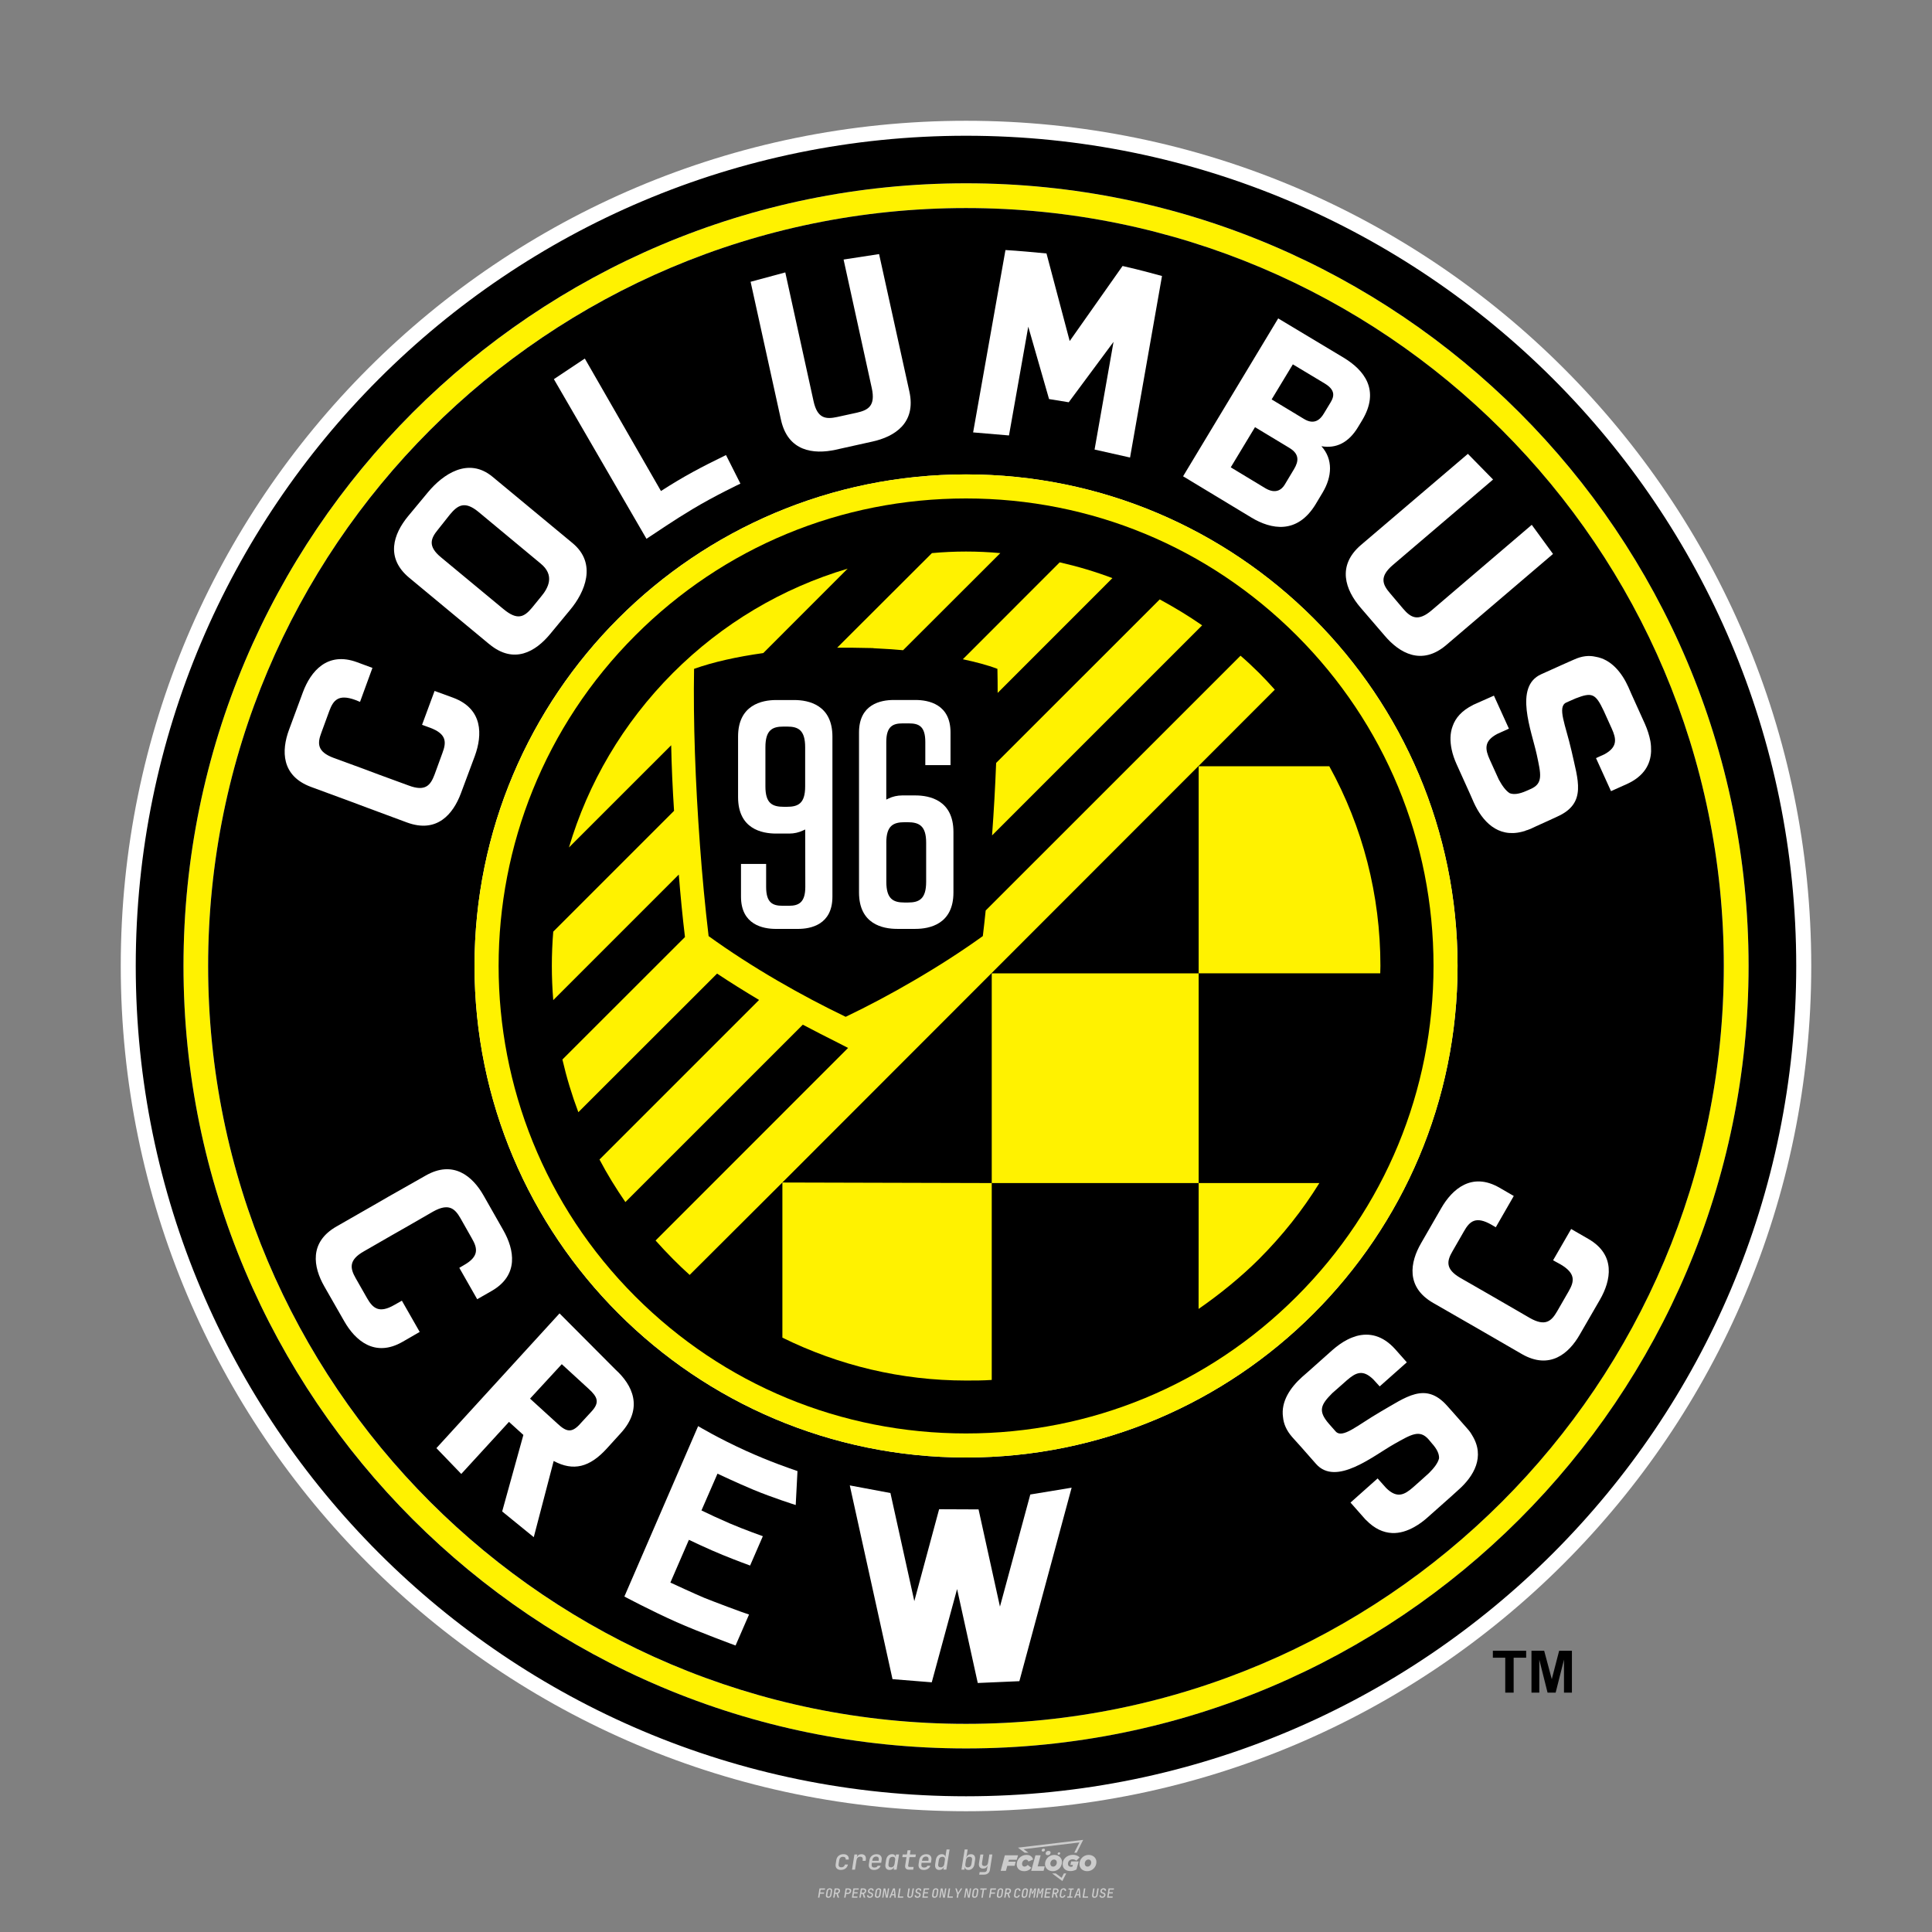 <?xml version="1.0" encoding="UTF-8"?>
<svg id="_图层_1" data-name="图层_1" xmlns="http://www.w3.org/2000/svg" version="1.1" viewBox="0 0 800 800">
  <rect x="0" y="0" width="800" height="800" fill="#808080" stroke="none"/>
  <!-- Created by @FCLOGO 2024-12-5 GMT+8 15:27:32 . https://fclogo.top/ -->
<!-- FOR PERSONAL USE ONLY NOT FOR COMMERCIAL USE -->
  <defs>
    <style>
      .st0 {
        fill: #ccc;
      }

      .st1 {
        fill: #fff;
      }

      .st2 {
        fill: #fff200;
      }
    </style>
  </defs>
  <path class="st0" d="M348.22,774.3c-.79,0-1.38-.22-1.77-.65-.39-.44-.53-1.03-.41-1.79l.25-1.65c.12-.75.45-1.35.98-1.78.53-.44,1.19-.65,1.98-.65s1.33.2,1.72.6c.39.4.55.94.47,1.62h-1.24c.03-.36-.06-.64-.26-.84-.2-.2-.5-.3-.89-.3-.42,0-.76.12-1.03.35-.27.23-.43.56-.5.99l-.26,1.66c-.07.44,0,.77.19,1,.19.23.5.35.92.35.39,0,.72-.1.98-.3.26-.2.44-.48.52-.85h1.24c-.14.69-.47,1.23-.99,1.63-.52.4-1.16.6-1.92.6ZM352.8,774.19l1-6.29h1.19l-.19,1.19c.34-.87.97-1.3,1.91-1.3.67,0,1.17.21,1.49.62.32.42.43.99.31,1.71l-.07.42h-1.27l.06-.32c.07-.45.01-.8-.17-1.04-.18-.24-.48-.36-.88-.36s-.74.12-1.01.37c-.27.24-.43.59-.5,1.03l-.63,3.97h-1.24ZM361.91,774.3c-.77,0-1.35-.22-1.73-.67s-.52-1.04-.4-1.77l.25-1.65c.08-.49.26-.92.52-1.28s.6-.65,1.01-.85c.41-.2.87-.3,1.38-.3.77,0,1.35.22,1.73.67.39.45.52,1.04.39,1.77l-.17,1.12h-3.85l-.09.53c-.15.95.22,1.43,1.11,1.43.72,0,1.17-.25,1.37-.74h1.22c-.17.53-.5.96-1.01,1.28-.5.32-1.09.47-1.76.47ZM361.23,770.22l-.05.29h2.65s.05-.3.05-.3c.07-.47.01-.82-.17-1.07-.18-.25-.49-.37-.92-.37s-.8.13-1.06.38c-.26.25-.43.61-.51,1.08ZM368.33,774.3c-.63,0-1.1-.21-1.41-.64s-.4-1-.27-1.73l.27-1.77c.11-.73.39-1.31.84-1.74.44-.43.98-.64,1.61-.64.47,0,.83.12,1.09.35.26.24.39.56.38.96h.02l.17-1.2h1.24l-1,6.29h-1.22l.19-1.2h-.02c-.12.41-.35.73-.69.97s-.74.35-1.21.35ZM368.93,773.23c.39,0,.72-.12.98-.36.26-.24.43-.57.5-1.01l.25-1.65c.07-.43,0-.76-.18-1-.19-.24-.47-.36-.86-.36s-.72.12-.98.35c-.26.24-.42.57-.49,1.01l-.25,1.65c-.07.44-.01.78.17,1.01.18.23.47.35.88.35ZM376.35,774.19c-.57,0-.99-.16-1.26-.47-.27-.31-.36-.75-.27-1.32l.54-3.39h-1.74l.17-1.12h1.74l.27-1.72h1.24l-.27,1.72h2.47l-.18,1.12h-2.46l-.54,3.39c-.08.44.1.66.53.66h1.72l-.17,1.12h-1.77ZM382.5,774.3c-.77,0-1.35-.22-1.73-.67s-.52-1.04-.4-1.77l.25-1.65c.08-.49.26-.92.52-1.28s.6-.65,1.01-.85c.41-.2.87-.3,1.38-.3.77,0,1.35.22,1.73.67.39.45.52,1.04.39,1.77l-.17,1.12h-3.85l-.09.53c-.15.95.22,1.43,1.11,1.43.72,0,1.17-.25,1.37-.74h1.22c-.17.53-.5.96-1.01,1.28-.5.32-1.09.47-1.76.47ZM381.83,770.22l-.05.29h2.65s.05-.3.05-.3c.07-.47.01-.82-.17-1.07-.18-.25-.49-.37-.92-.37s-.8.13-1.06.38c-.26.25-.43.61-.51,1.08ZM388.92,774.3c-.63,0-1.1-.21-1.4-.64-.3-.42-.39-1-.28-1.73l.27-1.77c.11-.73.39-1.31.84-1.74.44-.43.98-.64,1.61-.64.47,0,.83.12,1.09.35.26.24.39.56.38.96h.02l.21-1.47.3-1.8h1.24l-1.33,8.35h-1.22l.19-1.2h-.02c-.12.41-.35.73-.69.97s-.74.35-1.21.35ZM389.53,773.23c.39,0,.72-.12.98-.36.26-.24.43-.57.5-1.01l.25-1.65c.08-.43.02-.76-.17-1-.19-.24-.48-.36-.87-.36s-.72.12-.98.35c-.26.24-.42.57-.49,1.01l-.25,1.65c-.08.44-.02.78.16,1.01s.48.35.88.35ZM401.02,774.3c-.47,0-.84-.12-1.1-.35-.26-.23-.39-.56-.38-.97h-.01l-.19,1.2h-1.22l1.33-8.35h1.24l-.29,1.8-.27,1.47h.05c.12-.41.35-.73.69-.97.34-.23.74-.35,1.21-.35.63,0,1.1.21,1.4.64.3.43.39,1.01.28,1.74l-.27,1.77c-.11.73-.39,1.31-.84,1.73-.45.42-.98.64-1.61.64ZM400.77,773.23c.4,0,.72-.12.98-.35.26-.23.42-.57.5-1.01l.25-1.65c.07-.43.01-.77-.17-1.01-.18-.24-.47-.35-.87-.35s-.72.12-.98.36-.43.57-.5,1l-.25,1.65c-.07.44-.01.77.17,1.01.18.24.47.36.87.36ZM405.47,776.25l.17-1.06h1.93c.64,0,1.01-.3,1.1-.9l.1-.67.21-1.19h-.03c-.12.42-.35.74-.68.97-.33.23-.73.34-1.2.34-.63,0-1.09-.2-1.4-.6s-.41-.94-.3-1.63l.58-3.6h1.24l-.56,3.48c-.06.41,0,.73.18.96s.47.34.85.34.72-.12.98-.37c.27-.24.43-.58.49-1.02l.54-3.4h1.24l-1.01,6.41c-.1.6-.37,1.08-.81,1.42-.44.35-1,.52-1.67.52h-1.95ZM417.79,770.09h3.22l.54-1.85h-5.47l-1.71,6.44h2.15l.59-2.1h3.03l.44-1.71h-3.03l.24-.78ZM424.23,772.92c-.59,0-1.02-.39-1.02-1.12,0-.88.63-1.76,1.61-1.76.49,0,.88.24,1.02.78l1.95-.83c-.29-1.17-1.27-1.9-2.64-1.9-2.78,0-4.15,2.15-4.15,3.9s1.27,2.83,3.07,2.83c1.37,0,2.34-.59,2.98-1.42l-1.51-1.17c-.39.44-.83.68-1.32.68ZM430.91,768.23h-2.15l-1.76,6.44h5.12l.49-1.85h-2.93l1.22-4.59ZM439.75,771.01c0-1.66-1.32-2.93-3.22-2.93-2.2,0-3.81,1.81-3.81,3.81,0,1.66,1.32,2.93,3.22,2.93,2.2,0,3.81-1.81,3.81-3.81ZM434.92,771.7c0-.83.59-1.71,1.51-1.71.78,0,1.17.54,1.17,1.22,0,.83-.59,1.71-1.51,1.71-.78,0-1.17-.54-1.17-1.22ZM443.21,772.23h1.07l-.2.68c-.15.05-.34.1-.59.1-.68,0-1.27-.39-1.27-1.22,0-1.02.73-1.9,1.95-1.9.59,0,1.12.24,1.51.59l1.37-1.37c-.44-.54-1.51-1.07-2.73-1.07-2.59,0-4.29,1.76-4.29,3.86s1.61,2.88,3.22,2.88c.93,0,1.85-.29,2.49-.68l.93-3.32h-3.12l-.34,1.46ZM450.78,768.08c-2.2,0-3.81,1.81-3.81,3.81,0,1.66,1.32,2.93,3.22,2.93,2.2,0,3.81-1.81,3.81-3.81,0-1.66-1.32-2.93-3.22-2.93ZM450.34,772.92c-.78,0-1.17-.54-1.17-1.22,0-.83.59-1.71,1.51-1.71.78,0,1.17.54,1.17,1.22,0,.83-.59,1.71-1.51,1.71ZM437.94,767.5c-.05.29.1.49.44.49s.54-.2.63-.49c.05-.24-.1-.49-.44-.49s-.59.24-.63.49ZM432.13,765.5c-.44,0-.73.24-.78.59s.1.59.54.59.73-.24.78-.59c.1-.34-.1-.59-.54-.59ZM433.01,767.3c-.1.54.15.88.83.88.63,0,1.07-.39,1.17-.88s-.15-.88-.83-.88c-.68,0-1.07.39-1.17.88ZM439.6,777.55l-2.44-1.81h-1.51l4.25,3.17,1.61-3.17h-.98l-.93,1.81ZM425.84,767.16l-2-1.46,23.13-2.78-2.15,4.25h1.02l2.68-5.32-26.99,3.22,2.78,2.1h1.51ZM338.72,785.79l.61-3.83h2.32l-.08.52h-1.76l-.18,1.14h1.63l-.08.52h-1.62l-.26,1.64h-.57ZM342.97,785.84c-.36,0-.62-.1-.8-.3-.17-.2-.23-.47-.18-.82l.27-1.7c.06-.34.2-.61.44-.82.24-.2.54-.3.89-.3s.62.1.8.3c.17.2.24.47.18.81l-.27,1.71c-.06.34-.2.62-.44.82-.24.2-.54.3-.9.3ZM343.05,785.33c.19,0,.35-.05.47-.16.12-.11.19-.26.23-.46l.27-1.7c.03-.2,0-.35-.08-.46-.08-.11-.22-.16-.41-.16s-.35.05-.46.16c-.12.1-.19.26-.22.46l-.27,1.7c-.03.2,0,.35.08.46s.22.16.41.16ZM345,785.79l.61-3.83h1.2c.24,0,.44.05.6.14.16.09.28.22.36.39s.09.37.05.59c-.04.26-.14.48-.3.67-.16.19-.37.32-.6.39l.54,1.64h-.62l-.48-1.57h-.54l-.25,1.57h-.57ZM345.89,783.71h.64c.19,0,.35-.06.48-.17.13-.11.21-.26.24-.45.03-.19,0-.35-.09-.46-.09-.11-.24-.17-.43-.17h-.64l-.2,1.25ZM349.54,785.79l.61-3.83h1.25c.37,0,.65.1.84.31.19.21.26.49.2.84-.04.23-.12.44-.25.61s-.29.31-.49.4c-.2.09-.42.14-.66.14h-.69l-.24,1.52h-.57ZM350.43,783.75h.69c.19,0,.36-.06.49-.18.14-.12.22-.27.25-.47s0-.35-.1-.47-.25-.18-.44-.18h-.69l-.21,1.29ZM352.75,785.79l.61-3.83h2.25l-.08.5h-1.7l-.17,1.09h1.51l-.08.5h-1.51l-.19,1.24h1.69l-.08.5h-2.25ZM355.84,785.79l.61-3.83h1.2c.24,0,.44.05.6.14.16.09.28.22.36.39s.09.37.05.59c-.04.26-.14.48-.3.67-.16.19-.37.32-.6.39l.54,1.64h-.62l-.48-1.57h-.54l-.25,1.57h-.57ZM356.74,783.71h.64c.19,0,.35-.06.48-.17.13-.11.21-.26.24-.45.03-.19,0-.35-.09-.46-.09-.11-.24-.17-.43-.17h-.64l-.2,1.25ZM360.13,785.84c-.39,0-.67-.1-.87-.29-.19-.19-.26-.45-.22-.78h.57c-.03.17.01.31.12.41.11.1.27.15.48.15.2,0,.37-.05.5-.15.13-.1.21-.23.24-.4.02-.15,0-.28-.06-.39-.06-.11-.16-.18-.29-.22l-.46-.14c-.27-.08-.46-.22-.59-.41-.13-.19-.17-.42-.13-.68.04-.21.11-.39.23-.55s.27-.28.46-.37.4-.13.64-.13c.35,0,.62.1.8.29.18.19.25.44.2.76h-.57c.03-.17,0-.3-.09-.4-.09-.1-.23-.14-.42-.14s-.34.04-.46.13c-.12.09-.19.21-.21.38-.02.15,0,.28.05.39s.16.18.29.22l.47.15c.26.08.46.22.58.41.12.19.17.42.12.69-.04.22-.12.41-.24.57-.13.16-.29.29-.49.38-.2.09-.42.13-.66.13ZM363.27,785.84c-.36,0-.62-.1-.8-.3-.17-.2-.23-.47-.18-.82l.27-1.7c.06-.34.2-.61.44-.82.24-.2.54-.3.89-.3s.62.1.8.3c.17.2.24.47.18.81l-.27,1.71c-.06.34-.2.62-.44.82-.24.2-.54.3-.9.3ZM363.34,785.33c.19,0,.35-.05.47-.16.12-.11.19-.26.23-.46l.27-1.7c.03-.2,0-.35-.08-.46-.08-.11-.22-.16-.41-.16s-.35.05-.46.16c-.12.1-.19.26-.22.46l-.27,1.7c-.03.2,0,.35.08.46s.22.16.41.16ZM365.28,785.79l.61-3.83h.71l.62,3.19c0-.1.02-.22.03-.36.01-.14.03-.29.04-.44.02-.15.04-.29.06-.41l.31-1.98h.52l-.61,3.83h-.71l-.61-3.19c0,.09-.02.21-.03.34s-.03.28-.04.42c-.02.15-.04.28-.06.41l-.31,2.01h-.53ZM368.23,785.79l1.59-3.83h.75l.37,3.83h-.56l-.07-.97h-1.09l-.39.97h-.59ZM369.39,784.34h.87l-.09-1.1c-.02-.2-.03-.37-.04-.51,0-.14-.01-.24-.01-.3-.02.06-.05.16-.1.3s-.11.31-.19.5l-.44,1.11ZM371.72,785.79l.61-3.83h.57l-.52,3.31h1.67l-.08.52h-2.25ZM376.68,785.84c-.37,0-.63-.1-.8-.3-.17-.2-.22-.47-.17-.82l.44-2.76h.57l-.44,2.76c-.03.2,0,.35.07.46.08.11.21.17.41.17s.35-.06.46-.17c.12-.11.19-.27.22-.46l.44-2.76h.57l-.44,2.76c-.06.35-.2.62-.43.82-.23.2-.53.3-.9.3ZM379.84,785.84c-.39,0-.67-.1-.87-.29-.19-.19-.26-.45-.22-.78h.57c-.03.17.01.31.12.41.11.1.27.15.48.15.2,0,.37-.05.5-.15.13-.1.21-.23.24-.4.02-.15,0-.28-.06-.39-.06-.11-.16-.18-.29-.22l-.46-.14c-.27-.08-.46-.22-.59-.41-.13-.19-.17-.42-.13-.68.04-.21.11-.39.23-.55s.27-.28.46-.37.4-.13.64-.13c.35,0,.62.1.8.29.18.19.25.44.2.76h-.57c.03-.17,0-.3-.09-.4-.09-.1-.23-.14-.42-.14s-.34.04-.46.13c-.12.09-.19.21-.21.38-.02.15,0,.28.05.39s.16.18.29.22l.47.15c.26.08.46.22.58.41.12.19.17.42.12.69-.04.22-.12.41-.24.57-.13.16-.29.29-.49.38-.2.09-.42.13-.66.13ZM381.91,785.79l.61-3.83h2.25l-.08.5h-1.7l-.17,1.09h1.51l-.08.5h-1.51l-.19,1.24h1.69l-.08.5h-2.25ZM386.94,785.84c-.36,0-.62-.1-.8-.3-.17-.2-.23-.47-.18-.82l.27-1.7c.06-.34.2-.61.44-.82.24-.2.54-.3.89-.3s.62.1.8.3c.17.2.24.47.18.81l-.27,1.71c-.06.34-.2.62-.44.82-.24.2-.54.3-.9.3ZM387.02,785.33c.19,0,.35-.05.47-.16.12-.11.19-.26.23-.46l.27-1.7c.03-.2,0-.35-.08-.46-.08-.11-.22-.16-.41-.16s-.35.05-.46.16c-.12.1-.19.26-.22.46l-.27,1.7c-.03.2,0,.35.08.46s.22.16.41.16ZM388.95,785.79l.61-3.83h.71l.62,3.19c0-.1.02-.22.03-.36.01-.14.03-.29.04-.44.02-.15.04-.29.06-.41l.31-1.98h.52l-.61,3.83h-.71l-.61-3.19c0,.09-.02.21-.03.34s-.03.28-.04.42c-.02.15-.04.28-.06.41l-.31,2.01h-.53ZM392.25,785.79l.61-3.83h.57l-.52,3.31h1.67l-.08.52h-2.25ZM396.12,785.79l.22-1.41-.75-2.42h.58l.45,1.45c.03.09.05.18.07.27.02.08.03.15.03.19.02-.04.05-.1.09-.19.04-.08.09-.17.14-.27l.9-1.45h.6l-1.53,2.42-.22,1.41h-.57ZM399.22,785.79l.61-3.83h.71l.62,3.19c0-.1.02-.22.03-.36.01-.14.03-.29.04-.44.02-.15.04-.29.06-.41l.31-1.98h.52l-.61,3.83h-.71l-.61-3.19c0,.09-.02.21-.03.34s-.03.28-.04.42c-.02.15-.04.28-.06.41l-.31,2.01h-.53ZM403.51,785.84c-.36,0-.62-.1-.8-.3-.18-.2-.23-.47-.18-.82l.27-1.7c.06-.34.2-.61.44-.82.24-.2.54-.3.89-.3s.62.1.8.3c.17.2.24.47.18.81l-.27,1.71c-.06.34-.2.62-.44.82-.24.2-.54.3-.89.3ZM403.58,785.33c.19,0,.35-.05.47-.16.12-.11.19-.26.23-.46l.27-1.7c.03-.2,0-.35-.08-.46-.08-.11-.22-.16-.41-.16s-.35.05-.46.16c-.12.1-.19.26-.22.46l-.27,1.7c-.03.2,0,.35.08.46.08.11.22.16.41.16ZM406.38,785.79l.52-3.31h-1.02l.08-.52h2.62l-.08.52h-1.03l-.52,3.31h-.57ZM409.52,785.79l.61-3.83h2.32l-.08.52h-1.76l-.18,1.14h1.63l-.08.52h-1.62l-.26,1.64h-.57ZM413.77,785.84c-.36,0-.62-.1-.8-.3-.18-.2-.23-.47-.18-.82l.27-1.7c.06-.34.2-.61.44-.82.24-.2.54-.3.89-.3s.62.1.8.3c.17.2.24.47.18.81l-.27,1.71c-.06.34-.2.62-.44.82-.24.2-.54.3-.89.3ZM413.85,785.33c.19,0,.35-.05.47-.16.12-.11.19-.26.23-.46l.27-1.7c.03-.2,0-.35-.08-.46-.08-.11-.22-.16-.41-.16s-.35.05-.46.16c-.12.1-.19.26-.22.46l-.27,1.7c-.03.2,0,.35.08.46.08.11.22.16.41.16ZM415.8,785.79l.61-3.83h1.2c.24,0,.44.05.6.14.16.09.28.22.36.39s.09.37.05.59c-.04.26-.14.48-.3.67-.16.19-.37.32-.6.39l.54,1.64h-.62l-.48-1.57h-.54l-.25,1.57h-.57ZM416.69,783.71h.64c.19,0,.35-.06.48-.17.13-.11.21-.26.24-.45.03-.19,0-.35-.09-.46-.09-.11-.24-.17-.43-.17h-.64l-.2,1.25ZM420.91,785.84c-.36,0-.63-.1-.81-.3-.18-.2-.24-.47-.19-.82l.27-1.7c.06-.35.21-.62.45-.82s.55-.3.91-.3.63.1.81.3c.18.2.24.47.19.82h-.57c.03-.2,0-.35-.09-.46-.09-.11-.23-.16-.42-.16s-.35.05-.47.16c-.12.1-.2.26-.23.45l-.27,1.71c-.03.2,0,.35.09.46.09.11.23.16.42.16s.35-.05.47-.16.2-.26.23-.46h.57c-.03.23-.11.43-.24.59s-.28.3-.47.39c-.19.09-.4.14-.64.14ZM424.03,785.84c-.36,0-.62-.1-.8-.3-.18-.2-.23-.47-.18-.82l.27-1.7c.06-.34.2-.61.44-.82.24-.2.54-.3.89-.3s.62.1.8.3c.17.2.24.47.18.81l-.27,1.71c-.06.34-.2.62-.44.82-.24.2-.54.3-.89.3ZM424.11,785.33c.19,0,.35-.05.47-.16.12-.11.19-.26.23-.46l.27-1.7c.03-.2,0-.35-.08-.46-.08-.11-.22-.16-.41-.16s-.35.05-.46.16c-.12.1-.19.26-.22.46l-.27,1.7c-.03.2,0,.35.08.46.08.11.22.16.41.16ZM425.97,785.79l.61-3.83h.69l.18,1.23c.02.12.04.23.05.33.01.1.02.18.03.24.02-.06.05-.14.09-.24.04-.11.09-.22.15-.34l.57-1.22h.71l-.61,3.83h-.54l.2-1.29c.02-.17.06-.35.1-.55.04-.2.09-.4.14-.61s.1-.4.14-.59c.05-.19.09-.35.13-.49l-.86,1.86h-.55l-.28-1.86c0,.14-.01.29-.02.47s-.02.37-.04.57c-.02.2-.04.41-.06.61-.02.2-.05.4-.08.57l-.2,1.29h-.54ZM429.11,785.79l.61-3.83h.69l.18,1.23c.02.12.04.23.05.33.01.1.02.18.03.24.02-.06.05-.14.09-.24.04-.11.09-.22.15-.34l.57-1.22h.71l-.61,3.83h-.54l.2-1.29c.02-.17.06-.35.1-.55.04-.2.09-.4.14-.61s.1-.4.14-.59c.05-.19.09-.35.13-.49l-.86,1.86h-.55l-.28-1.86c0,.14-.01.29-.02.47s-.02.37-.04.57c-.02.2-.04.41-.06.61-.02.2-.05.4-.08.57l-.2,1.29h-.54ZM432.41,785.79l.61-3.83h2.25l-.08.5h-1.7l-.17,1.09h1.51l-.08.5h-1.51l-.19,1.24h1.69l-.08.5h-2.25ZM435.51,785.79l.61-3.83h1.2c.24,0,.44.05.6.14.16.09.28.22.36.39s.09.37.05.59c-.04.26-.14.48-.3.67-.16.19-.37.32-.6.39l.54,1.64h-.62l-.48-1.57h-.54l-.25,1.57h-.57ZM436.4,783.71h.64c.19,0,.35-.06.48-.17.13-.11.21-.26.24-.45.03-.19,0-.35-.09-.46-.09-.11-.24-.17-.43-.17h-.64l-.2,1.25ZM439.8,785.84c-.36,0-.63-.1-.81-.3-.18-.2-.24-.47-.19-.82l.27-1.7c.06-.35.21-.62.45-.82s.55-.3.91-.3.63.1.81.3c.18.2.24.47.19.82h-.57c.03-.2,0-.35-.09-.46-.09-.11-.23-.16-.42-.16s-.35.05-.47.16c-.12.1-.2.26-.23.45l-.27,1.71c-.03.2,0,.35.09.46.09.11.23.16.42.16s.35-.05.47-.16.2-.26.23-.46h.57c-.03.23-.11.43-.24.59s-.28.3-.47.39c-.19.09-.4.14-.64.14ZM441.88,785.79l.08-.5h.78l.45-2.82h-.78l.08-.5h2.13l-.08.5h-.78l-.45,2.82h.78l-.08.5h-2.13ZM444.74,785.79l1.59-3.83h.75l.37,3.83h-.56l-.07-.97h-1.09l-.39.97h-.59ZM445.9,784.34h.87l-.09-1.1c-.02-.2-.03-.37-.04-.51,0-.14-.01-.24-.01-.3-.02.06-.05.16-.1.3s-.11.31-.19.5l-.44,1.11ZM448.24,785.79l.61-3.83h.57l-.52,3.31h1.67l-.08.52h-2.25ZM453.19,785.84c-.37,0-.63-.1-.8-.3-.17-.2-.22-.47-.17-.82l.44-2.76h.57l-.44,2.76c-.03.2,0,.35.07.46.08.11.21.17.41.17s.35-.06.46-.17c.12-.11.19-.27.22-.46l.44-2.76h.57l-.44,2.76c-.06.35-.2.62-.43.82-.23.2-.53.3-.9.3ZM456.36,785.84c-.39,0-.67-.1-.87-.29-.19-.19-.26-.45-.22-.78h.57c-.03.17.01.31.12.41.11.1.27.15.48.15.2,0,.37-.05.5-.15s.21-.23.24-.4c.02-.15,0-.28-.06-.39s-.16-.18-.29-.22l-.46-.14c-.27-.08-.46-.22-.59-.41-.13-.19-.17-.42-.13-.68.04-.21.11-.39.23-.55s.27-.28.46-.37c.19-.09.4-.13.64-.13.35,0,.62.1.8.29.18.19.25.44.2.76h-.57c.03-.17,0-.3-.09-.4-.09-.1-.23-.14-.42-.14s-.34.04-.46.13c-.12.09-.19.21-.21.38-.02.15,0,.28.05.39s.16.18.29.22l.47.15c.26.08.46.22.58.41.12.19.17.42.12.69-.04.22-.12.41-.24.57-.13.16-.29.29-.49.38-.2.09-.42.13-.66.13ZM458.42,785.79l.61-3.83h2.25l-.08.5h-1.7l-.17,1.09h1.51l-.08.5h-1.51l-.19,1.24h1.69l-.08.5h-2.25Z"/>
  <g>
    <g>
      <g>
        <g id="g4674">
          <path id="path4676" class="st1" d="M750,399.97c0,193.3-156.67,350.02-349.98,350.02S50,593.27,50,399.97,206.69,50.01,400.02,50.01s349.98,156.69,349.98,349.96"/>
        </g>
        <g id="g4678">
          <path id="path4680" class="st2" d="M399.99,713.82c-173.3,0-313.81-140.48-313.81-313.85S226.69,86.15,399.99,86.15s313.8,140.51,313.8,313.81-140.51,313.85-313.8,313.85M400.03,75.92c-179,0-324.05,145.14-324.05,324.05s145.06,324.02,324.05,324.02,324.02-145.04,324.02-324.02S578.97,75.92,400.03,75.92"/>
        </g>
        <g id="g4682">
          <path id="path4684" d="M400.03,603.52c-112.4,0-203.54-91.11-203.54-203.56s91.14-203.51,203.54-203.51,203.51,91.14,203.51,203.51-91.14,203.56-203.51,203.56M399.99,86.15c-173.3,0-313.81,140.51-313.81,313.81s140.51,313.85,313.81,313.85,313.8-140.46,313.8-313.85S573.28,86.15,399.99,86.15"/>
        </g>
        <g id="g4766">
          <path id="path4768" d="M400.03,723.99c-179,0-324.05-145.04-324.05-324.02S221.03,75.9,400.03,75.9s324.02,145.14,324.02,324.07-145.07,324.02-324.02,324.02M400.03,56.21c-189.9,0-343.82,153.92-343.82,343.77s153.92,343.82,343.82,343.82,343.75-153.92,343.75-343.82S589.88,56.21,400.03,56.21"/>
        </g>
      </g>
      <path class="st2" d="M400.03,196.44c-112.4,0-203.54,91.14-203.54,203.52s91.14,203.56,203.54,203.56,203.51-91.12,203.51-203.56-91.14-203.52-203.51-203.52"/>
      <path d="M536.92,536.84c-36.59,36.59-85.22,56.72-136.93,56.72s-100.37-20.13-136.93-56.72c-75.46-75.49-75.46-198.26,0-273.72,36.56-36.59,85.17-56.72,136.93-56.72s100.33,20.13,136.93,56.72c36.53,36.53,56.67,85.18,56.67,136.81s-20.15,100.42-56.67,136.91"/>
    </g>
    <g>
      <g>
        <g id="g4782">
          <path id="path4784" class="st2" d="M521.36,278.65c-2.51-2.49-5.04-4.86-7.68-7.14l-105.53,105.51c-.38,3.57-.75,7.12-1.18,10.59-8.65,6.22-18.3,12.45-28.68,18.49-9.36,5.48-18.8,10.47-28.11,14.94-9.28-4.46-18.75-9.46-28.1-14.9-10.27-5.97-19.91-12.2-28.66-18.52-1.44-12.11-2.64-24.79-3.58-37.62-1.93-26.22-2.82-51.38-2.44-73.04,7.82-2.8,17.69-5.01,28.66-6.54l34.93-34.95c-27.03,8.02-51.84,22.67-72.34,43.18-20.84,20.91-35.21,45.77-43.06,72.27l42.33-42.32c.17,8.58.56,17.41,1.19,27.15l-50.02,50.02c-.78,9.43-.78,18.9,0,28.36l51.98-51.99c.71,8.81,1.54,17.41,2.56,25.87l-50.75,50.71c1.71,7.4,3.9,14.65,6.6,21.82l57.45-57.4c5.53,3.7,11.33,7.29,17.39,10.92l-66.08,66.07c3.15,6.02,6.8,11.92,10.72,17.62l73.47-73.45c4.83,2.54,9.58,5,14.54,7.47l4.2,2.16-79.71,79.74c2.32,2.59,4.71,5.16,7.19,7.65,2.22,2.24,4.56,4.48,6.92,6.6l38.38-38.27,203.92-204.07c-2.12-2.41-4.3-4.7-6.52-6.94"/>
        </g>
        <g id="g4790">
          <path id="path4792" class="st2" d="M347.24,268.21c1.91-.03,3.85-.03,5.96,0l7.34.13c.51,0,1,0,1.48.1l2.22.12c3.3.13,6.54.4,9.71.68l40.26-40.21c-4.73-.43-9.43-.65-14.21-.65s-9.44.22-14.11.65l-39.25,39.18h.6Z"/>
        </g>
        <g id="g4794">
          <path id="path4796" class="st2" d="M413.01,276.96c.07,3.17.1,6.57.1,9.96l47.51-47.53c-7.1-2.69-14.4-4.86-21.82-6.54l-40.11,40.13c5.26,1.13,10.16,2.39,14.32,3.98"/>
        </g>
        <g id="g4798">
          <path id="path4800" class="st2" d="M410.79,345.93l86.99-86.99c-5.66-3.93-11.55-7.48-17.56-10.74l-67.74,67.71c-.38,9.72-.93,19.78-1.69,30.02"/>
        </g>
      </g>
      <g>
        <g id="g4778">
          <path id="path4780" class="st2" d="M323.97,553.89c23.37,11.53,49.24,17.76,76.02,17.76,3.48,0,7.22,0,10.67-.25v-81.52l-86.69-.23v64.24Z"/>
        </g>
        <g id="g4786">
          <path id="path4788" class="st2" d="M521.36,521.32c9.66-9.69,17.99-20.16,24.96-31.45h-49.98l-.03,52.13c8.63-5.96,17.47-13.13,25.06-20.68"/>
        </g>
        <path id="path4802" class="st2" d="M410.66,489.88h85.68v-86.83h-85.68v86.83Z"/>
        <g id="g4808">
          <path id="path4810" class="st2" d="M571.6,399.93c0-29.34-7.34-57.57-21.16-82.63h-54.1v85.73h75.19c0-1.06.07-2.04.07-3.1"/>
        </g>
      </g>
    </g>
    <g>
      <g id="g4722">
        <path id="path4724" class="st1" d="M571.41,584.72c-9.36,5.41-15.58,11.25-18.42,7.92l-2.75-3.12c-4.6-5.31-3.35-7.85,1.43-12.65,1.68-1.51,5.97-5.21,6.02-5.31,3.67-3.17,6.57-4.73,11.04-.3l2.57,2.82,11.23-9.97-4.81-5.44c-5.23-5.81-10.8-6.84-15.93-5.48-1.31.38-2.56.86-3.83,1.51-2.21,1.11-4.28,2.64-6.21,4.31l-10.19,9.08-2.37,2.07c-4.85,4.35-8.86,10.14-7.92,16.66.25,2.72,1.39,5.48,3.77,8.2l.81.91,2.95,3.27,6.16,7c8.3,9.33,23.58-3.3,32.34-8.26,7.1-3.98,10.55-6.19,14.32-1.83l1.24,1.49c2.27,2.51,3.09,4.48,3.02,6.26-.46,1.94-2.07,4.02-4.15,6.09-1.44,1.34-6.62,5.94-6.67,5.97-3.5,3.04-6.56,4.7-11.07.25l-3.55-3.98-11.22,9.99,6.31,7.15h.05c3.55,3.7,7.22,5.29,10.85,5.46,3.19.15,6.34-.88,9.28-2.54,1.89-1.06,3.67-2.36,5.34-3.85l10.06-8.94,2.8-2.54c6.36-5.63,11.15-13.74,5.68-22.59-.27-.41-.48-.85-.78-1.26-.08-.03-.12-.1-.13-.17-.32-.41-.63-.85-1.01-1.23,0,0-.05-.03-.41-.48-.58-.68-2.07-2.31-5.66-6.42-.91-1.01-1.19-1.29-2.34-2.62-9.04-10.22-17.11-3.57-27.85,2.56"/>
      </g>
      <g id="g4726">
        <path id="path4728" class="st1" d="M626.82,495.23l-5.87-3.4c-11.45-6.64-19.62.48-24.21,8.53l-8.26,14.35c-4.63,7.93-6.46,18.27,5.01,24.83l15.33,8.81,6.07,3.5,15.35,8.88c11.43,6.52,19.4-.15,23.96-8.2l8.28-14.32c4.63-8.02,6.67-18.6-4.76-25.19l-7.14-4.12-7.48,12.96,3.09,1.69c6.41,3.77,5.71,7.1,3.32,11.22l-4.76,8.26c-2.37,4.08-4.9,6.36-11.33,2.69l-11.25-6.52-6.06-3.5-11.27-6.47c-6.46-3.7-5.76-7.07-3.39-11.12l4.75-8.26c2.34-4.18,4.93-6.42,11.38-2.72l1.79,1.06,7.45-12.96Z"/>
      </g>
    </g>
    <g>
      <g id="g4706">
        <path id="path4708" class="st1" d="M426.62,618.85l-12.56,46.42-8.86-40.26-16.33-.07-10.27,38.05-9.89-44.76-16.83-3.15,17.69,80.22,16.25,1.31,10.49-38.62,8.56,38.9,17.23-.75,21.64-80.12-17.11,2.82Z"/>
      </g>
      <g id="g4702">
        <path id="path4704" class="st1" d="M240.17,589.64l4.8-5.21c3.48-3.77,2.39-6.04-1.15-9.28l-11.2-10.27-13.14,14.26,11.42,10.41c3.63,3.37,5.82,3.9,9.28.1M229.27,604.95l-8.25,31.56-13.08-10.65,8.78-31.68-5.96-5.41-19.76,21.56-10.29-10.69,50.98-55.79,23.23,23.32c6.84,6.22,11.78,15.78,2.06,26.34l-5.74,6.32c-7.05,7.72-13.76,9.51-21.97,5.13"/>
      </g>
      <g id="g4714">
        <path id="path4716" class="st1" d="M277.59,655.31c1.59.75,10.54,4.86,14.12,6.36,3.55,1.43,16.13,6.19,18.45,6.87l-5.58,12.83s-15.1-5.54-24.43-9.69c-10.55-4.7-21.61-10.59-21.61-10.59l30.54-70.56s8.25,4.98,19.78,10.21c10.02,4.53,17.96,7.22,21.36,8.4-.05,1-.73,14.06-.73,14.06,0,0-9.72-3.07-17.62-6.37-6.46-2.69-14.77-6.62-14.77-6.62l-6.64,15.23c3.05,1.49,7.38,3.5,11.73,5.38,6.09,2.61,13.69,5.29,13.69,5.29l-5.28,12.15s-6.06-2.21-11.28-4.36c-5.66-2.27-14.06-6.29-14.06-6.29l-7.68,17.72Z"/>
      </g>
      <g id="g4734">
        <path id="path4736" class="st1" d="M197.6,537.98l5.94-3.4c11.47-6.56,9.44-17.14,4.86-25.19l-8.18-14.39c-4.56-8-12.55-14.77-24-8.2l-15.37,8.71-6.11,3.53-15.37,8.8c-11.47,6.54-9.66,16.81-5.08,24.83l8.23,14.39c4.56,8.03,12.7,15.13,24.13,8.58l7.14-4.12-7.38-12.93-3.07,1.73c-6.41,3.72-8.98,1.33-11.33-2.75l-4.73-8.3c-2.32-4.08-3-7.5,3.4-11.12l11.28-6.49,6.09-3.47,11.27-6.49c6.47-3.62,9.03-1.29,11.35,2.75l4.7,8.3c2.41,4.15,3.1,7.53-3.34,11.15l-1.84,1.08,7.4,12.99Z"/>
      </g>
    </g>
    <g>
      <g id="g4694">
        <path id="path4696" class="st1" d="M208.47,252.2c5.86,4.9,8.66,3.24,11.87-.61l3.65-4.48c3.14-3.72,5.78-8.91-.1-13.74l-25.87-21.49c-5.64-4.6-8.53-2.66-11.72,1.18l-4.96,6.26c-2.92,3.55-4.38,6.8,1.24,11.43l25.89,21.46ZM202.61,266.75l-33.12-27.48c-10.07-8.33-6.49-18.25-.56-25.46l8.33-10.04c6.09-7.32,16.61-14.69,26.67-6.36l33.19,27.51c10.21,8.5,5.04,20.33-1.03,27.6l-8.33,10.07c-5.94,7.17-14.89,12.65-25.14,4.15"/>
      </g>
      <g id="g4698">
        <path id="path4700" class="st1" d="M548.2,171.2l2.24-3.7c1.34-2.22,3.62-5.41-1.91-8.71l-13.19-7.92-8.78,14.52,13.38,8.08c4.4,2.69,6.87.07,8.26-2.27M531.97,200.69l3.88-6.47c1.94-3.25,2.24-6.22-1.91-8.73-1.13-.71,2.07,1.26-14.27-8.61l-10.04,16.63,14.31,8.65c4.13,2.44,6.65.78,8.03-1.46M518.13,214.28l-28.24-17.06,39.38-65.37,27.17,16.3c8.28,5.03,15.23,13.29,7.53,26l-1.63,2.69c-3.92,6.51-9.11,8.98-15.17,7.93,4.91,5.43,4.41,12.65.51,19.17l-2.87,4.8c-7.65,12.63-18.44,10.52-26.69,5.54"/>
      </g>
      <g id="g4718">
        <path id="path4720" class="st1" d="M267.7,223.12l-38.35-66.12,12.81-8.53,31.53,54.85c9.49-6.11,16.41-9.76,26.93-14.89l5.97,11.83s-10.59,5-19.8,10.54c-8.28,4.96-14.4,9.26-19.1,12.31"/>
      </g>
      <g id="g4730">
        <path id="path4732" class="st1" d="M154.24,276.57l-6.41-2.37c-12.31-4.53-19.18,3.8-22.39,12.4l-5.76,15.58c-3.2,8.63-3.25,19.08,9.09,23.66l16.61,6.12,6.56,2.46,16.61,6.16c12.4,4.55,19.08-3.47,22.3-12.08l5.78-15.5c3.15-8.68,3.42-19.45-8.96-24.08l-7.72-2.82-5.19,14.04,3.3,1.19c6.95,2.59,6.82,6.01,5.14,10.47l-3.25,8.91c-1.68,4.45-3.78,7.17-10.74,4.55l-12.23-4.48-6.56-2.46-12.23-4.48c-6.92-2.56-6.8-6.02-5.13-10.44l3.29-8.98c1.63-4.43,3.75-7.14,10.72-4.6l2.01.81,5.14-14.07Z"/>
      </g>
      <g id="g4738">
        <path id="path4740" class="st1" d="M650.7,310.8c-2.37-10.5-6.09-18.19-2.07-19.93l3.77-1.66c6.89-2.69,8.28-2.01,11.67,5.13.93,2.01,3.29,7.29,3.32,7.35,1.91,4.22,2.51,7.62-3.02,10.64l-3.5,1.58,6.21,13.69,6.59-2.95c7.17-3.27,9.79-8.23,10.01-13.54.02-1.36-.03-2.72-.28-4.18-.45-2.41-1.24-4.83-2.27-7.17l-5.63-12.45-1.26-2.89c-2.69-5.92-7.09-11.43-13.59-12.48-2.64-.61-5.59-.35-8.9,1.18l-1.11.48-4,1.78-8.5,3.83c-11.38,5.14-3.93,23.47-1.79,33.32,1.69,7.97,2.77,11.88-2.56,14.19l-1.76.78c-3.09,1.36-5.24,1.56-6.87.96-1.69-1.03-3.2-3.2-4.55-5.69-.86-1.89-3.7-8.15-3.7-8.15-1.96-4.33-2.57-7.7,3.02-10.69l4.88-2.21-6.21-13.67-8.66,3.85v.03c-4.65,2.31-7.27,5.36-8.45,8.8-1.11,2.97-1.08,6.26-.4,9.56.43,2.11,1.19,4.25,2.07,6.19l5.58,12.35,1.51,3.44c3.5,7.72,9.84,14.72,19.95,12.15.43-.12.91-.28,1.38-.38.07-.03.13-.1.18-.13.51-.1,1-.32,1.51-.51,0,0,.05-.03.6-.23.78-.38,2.79-1.33,7.8-3.57,1.19-.55,1.58-.75,3.15-1.46,12.45-5.56,8.51-15.2,5.89-27.32"/>
      </g>
      <g id="g4742">
        <path id="path4744" class="st1" d="M442.94,141.22l21.89-31.08c7.35,1.63,16.33,4.15,16.33,4.15l-13.23,75.16-14.69-3.3,7.85-44.59-18.55,25.01-8.15-1.33-8.61-29.97-7.98,45.04-14.85-1.26,13.39-75.51c4.7.25,12.35.96,16.99,1.41l9.61,36.28Z"/>
      </g>
      <g id="g4746">
        <path id="path4748" class="st1" d="M310.8,116.68l14.37-3.88,11.7,53.29c1.59,7.29,5.11,7.58,9.81,6.57l8.15-1.78c4.71-1.08,7.75-2.82,6.16-10.16l-11.68-53.25,14.7-2.26,12.55,56.94c2.87,13.06-6.16,18.7-15.38,20.71l-15.17,3.37c-9.19,2.01-19.75.68-22.62-12.38l-12.58-57.17Z"/>
      </g>
      <g id="g4750">
        <path id="path4752" class="st1" d="M607.81,187.92l10.44,10.64-41.45,35.35c-5.73,4.86-4.35,8.12-1.19,11.77l5.38,6.36c3.14,3.67,6.12,5.54,11.83.68l41.45-35.4,8.8,12.06-44.19,37.7c-10.16,8.68-19.38,3.37-25.49-3.83l-10.12-11.77c-6.09-7.14-9.86-17.14.27-25.81l44.29-37.75Z"/>
      </g>
    </g>
    <g>
      <g id="g4758">
        <path id="path4760" class="st1" d="M333.4,325.65c0,7.07-2.89,8.43-7.58,8.43h-1.21c-4.78,0-7.67-1.36-7.67-8.43v-16.21c0-7.15,2.84-8.58,7.47-8.58h1.51c4.63,0,7.48,1.43,7.48,8.58v16.21ZM321.27,384.64h9.13c5.38,0,14.29-1.76,14.29-13.36v-66.28c0-13.09-9.86-15.13-15.77-15.13h-7.57c-5.89,0-15.73,2.04-15.73,15.13v25.06c0,13.18,9.84,15.1,15.73,15.1h5.53c1.99,0,3.93-.46,5.68-1.29l.85-.4.05,23.76c0,6.51-2.75,7.83-6.77,7.83h-2.66c-4.2,0-6.79-1.33-6.79-7.83v-9.49h-10.41v13.54c0,11.6,9.04,13.36,14.44,13.36"/>
      </g>
      <g id="g4762">
        <path id="path4764" class="st1" d="M367,348.92c0-7.04,2.89-8.46,7.6-8.46h1.18c4.78,0,7.72,1.43,7.72,8.46v16.21c0,7.12-2.89,8.58-7.47,8.58h-1.54c-4.63,0-7.48-1.46-7.48-8.58v-16.21ZM379.11,289.85h-9.09c-5.34,0-14.32,1.76-14.32,13.43v66.28c0,13.13,9.86,15.07,15.77,15.07h7.58c5.86,0,15.75-1.94,15.75-15.07v-25.06c0-13.16-9.89-15.13-15.75-15.13h-5.48c-2.01,0-4,.46-5.68,1.29l-.9.43v-23.83c0-6.47,2.69-7.72,6.75-7.72h2.64c4.17,0,6.77,1.24,6.77,7.72v9.56h10.44v-13.54c0-11.67-9.08-13.43-14.49-13.43"/>
      </g>
    </g>
    <g>
      <g id="g4770">
        <path id="path4772" d="M626.77,700.88h-3.48v-14.45h-5.13v-2.89h13.79v2.89h-5.18s0,14.45,0,14.45Z"/>
      </g>
      <g id="g4774">
        <path id="path4776" d="M637.4,700.88h-3.25v-17.34h5.26l3.15,11.77,3.05-11.77h5.29v17.34h-3.29v-13.64l-3.45,13.64h-3.35l-3.42-13.64v13.64Z"/>
      </g>
    </g>
  </g>
</svg>